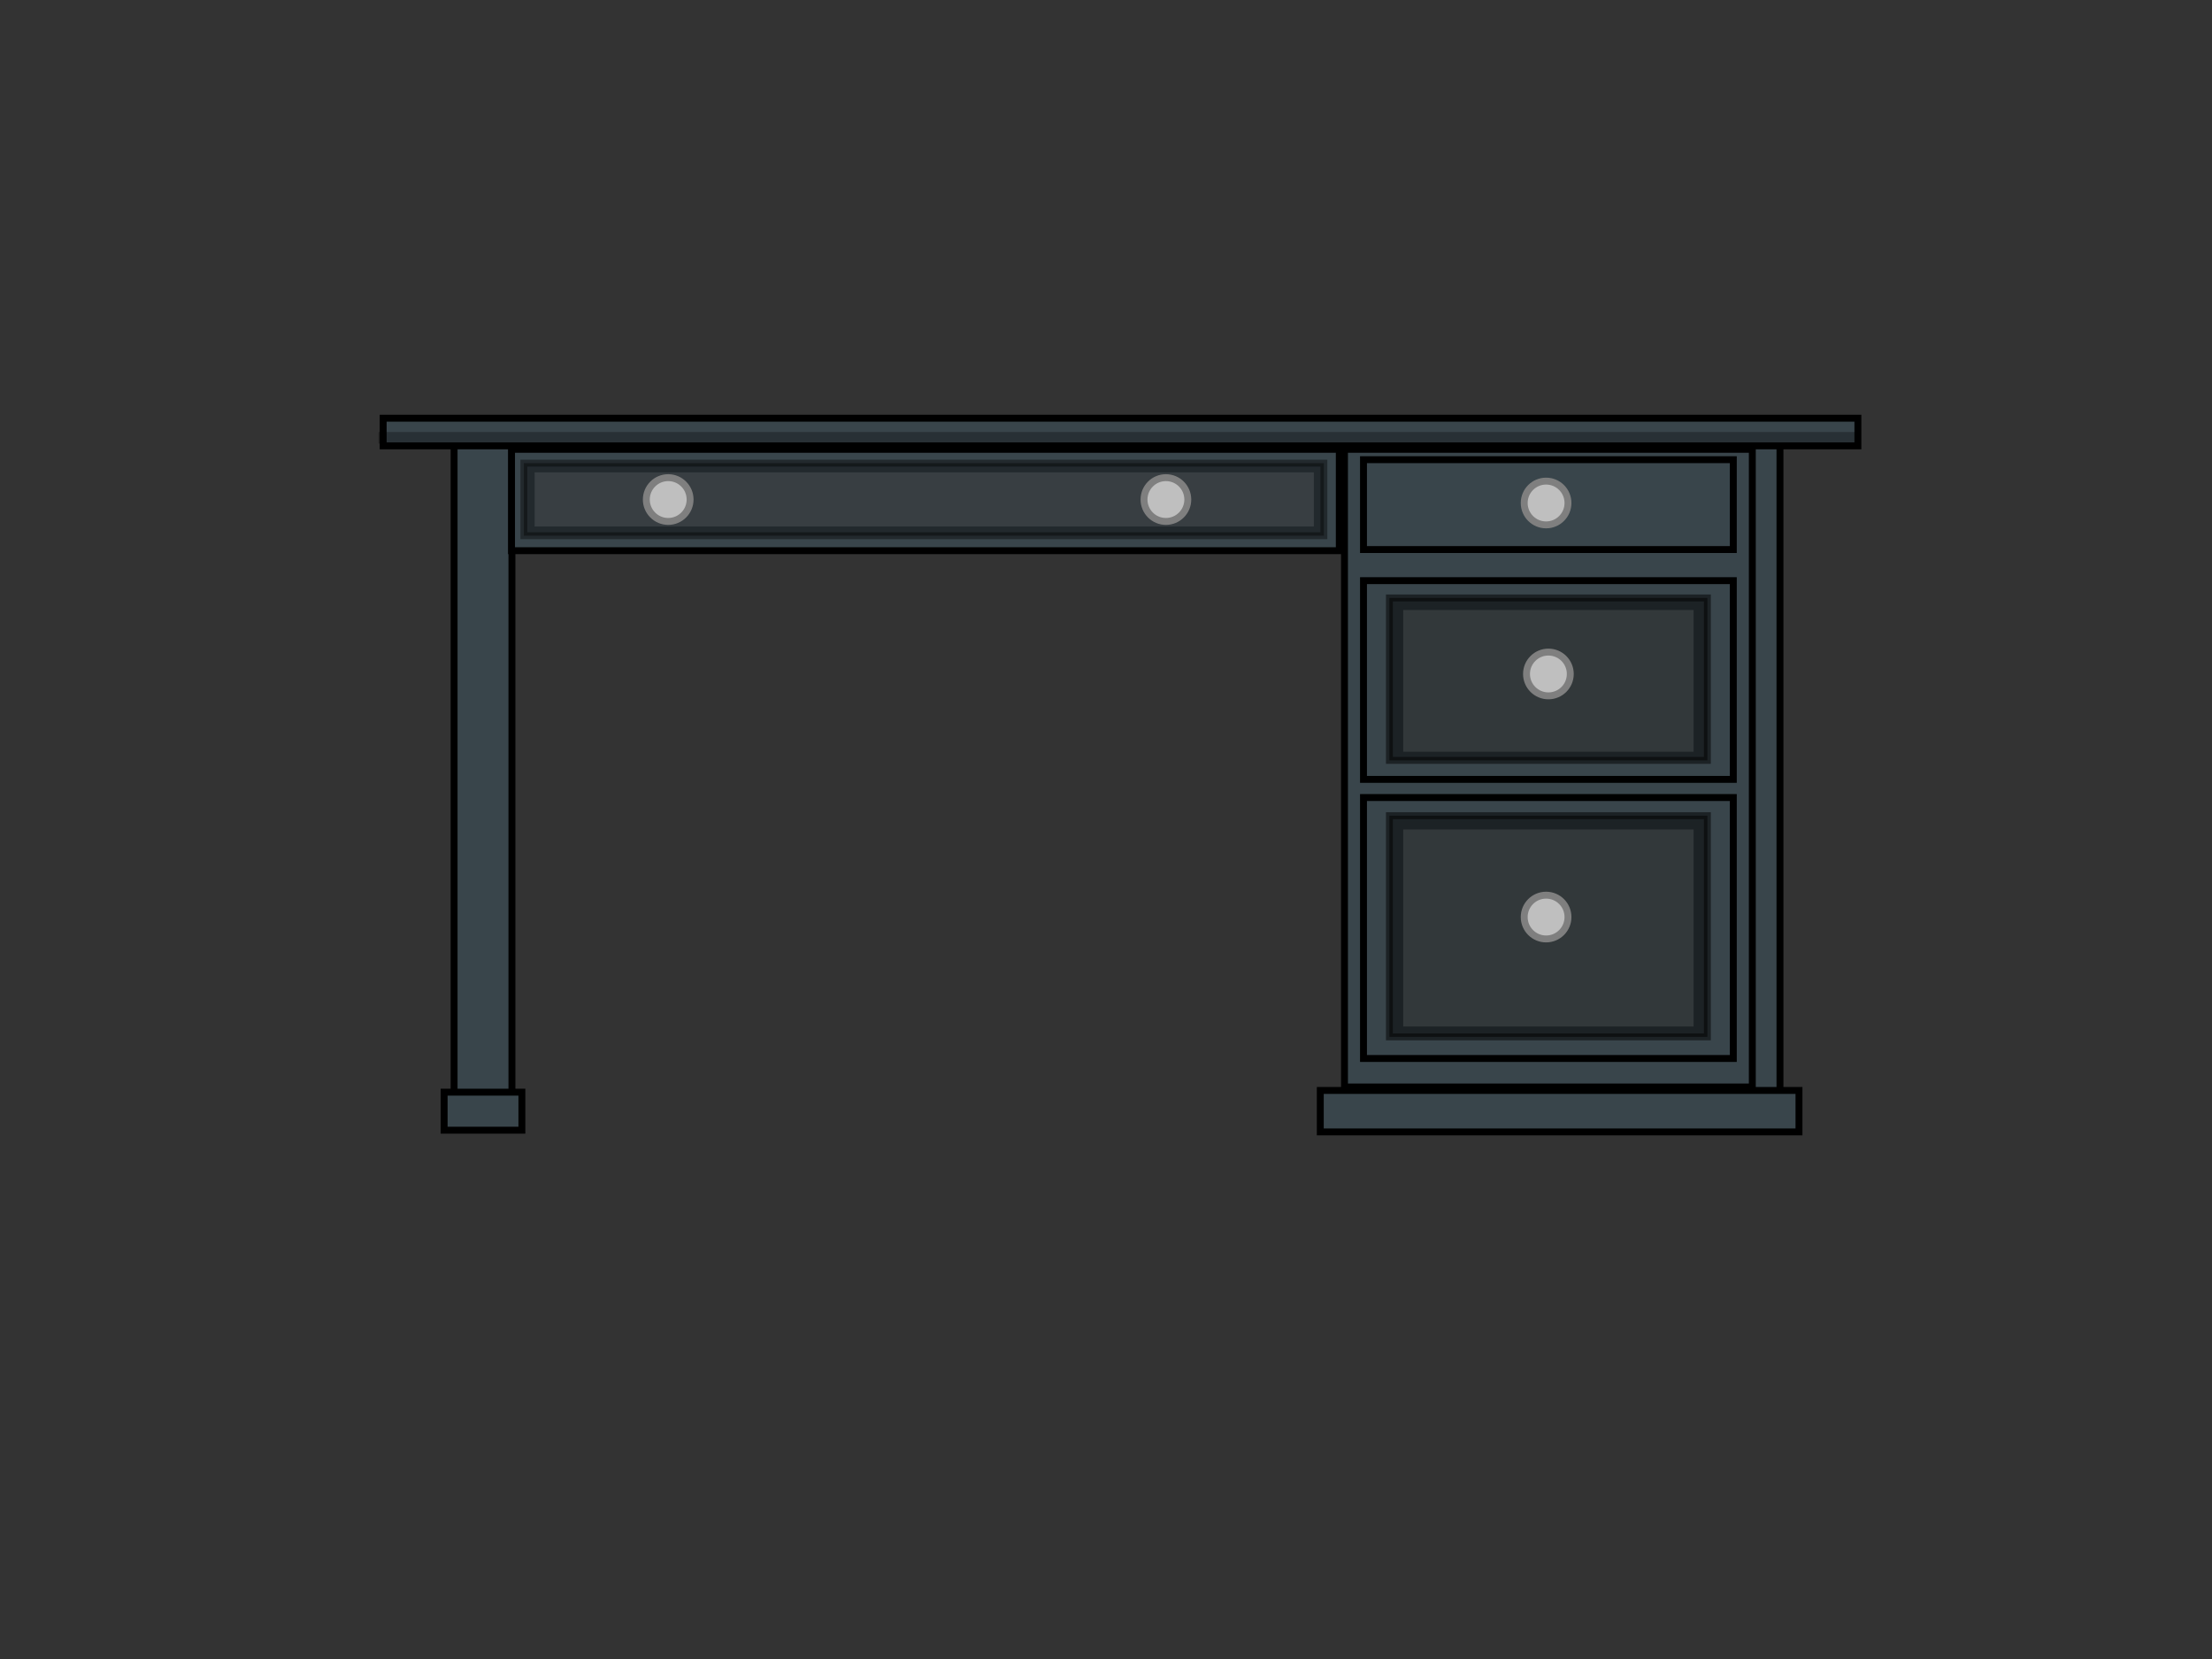 <svg width="640" height="480" xmlns="http://www.w3.org/2000/svg">
 <rect width="100%" height="100%" fill="#333333" stroke="none"/>
 <!-- Created with SVG-edit - http://svg-edit.googlecode.com/ -->
 <g>
  <title>Layer 1</title>
  <g id="svg_18">
   <rect y="121" id="svg_2" height="8" width="426.684" x="110.862" stroke-width="2" stroke="#000000" fill="#39454b"/>
   <rect x="109.5" opacity="0.3" id="svg_1" height="3.333" width="428.5" y="125" stroke-width="0" stroke="#000000" fill="#000000"/>
  </g>
  <g id="svg_37">
   <rect id="svg_35" height="188" width="16.731" y="129" x="131.385" stroke-linecap="null" stroke-linejoin="null" stroke-width="2" stroke="#000000" fill="#39454b"/>
   <rect id="svg_36" height="11" width="22.5" y="316" x="128.5" stroke-linecap="null" stroke-linejoin="null" stroke-width="2" stroke="#000000" fill="#39454b"/>
  </g>
  <g id="svg_38">
   <rect id="svg_39" height="188" width="29" y="129" x="486" stroke-linecap="null" stroke-linejoin="null" stroke-width="2" stroke="#000000" fill="#39454b"/>
   <rect id="svg_40" height="11" width="39" y="316" x="481" stroke-linecap="null" stroke-linejoin="null" stroke-width="2" stroke="#000000" fill="#39454b"/>
  </g>
  <g id="svg_50">
   <rect id="svg_43" height="29.333" width="239.5" y="130" x="148" stroke-linecap="null" stroke-linejoin="null" stroke-width="2" stroke="#000000" fill="#39454b"/>
   <rect opacity="0.4" id="svg_44" height="21" width="231.472" y="134" x="151.568" stroke-linecap="null" stroke-linejoin="null" stroke-width="2" stroke="#000000" fill="#000000"/>
   <rect id="svg_45" opacity="0.1" height="15.667" width="225.451" y="136.667" x="154.69" stroke-linecap="null" stroke-linejoin="null" stroke-width="0" stroke="#000000" fill="#ffffff"/>
  </g>
  <g id="svg_49">
   <ellipse ry="7.333" rx="7.333" id="svg_46" cy="144.533" cx="193.333" stroke-linecap="null" stroke-linejoin="null" stroke-width="0" stroke="#000000" fill="#7f7f7f"/>
   <ellipse opacity="0.5" id="svg_48" ry="5.333" rx="5.333" cy="144.533" cx="193.333" stroke-linecap="null" stroke-linejoin="null" stroke-width="0" stroke="#000000" fill="#ffffff"/>
  </g>
  <g id="svg_51">
   <ellipse id="svg_52" ry="7.333" rx="7.333" cy="144.533" cx="337.333" stroke-linecap="null" stroke-linejoin="null" stroke-width="0" stroke="#000000" fill="#7f7f7f"/>
   <ellipse id="svg_53" opacity="0.5" ry="5.333" rx="5.333" cy="144.533" cx="337.333" stroke-linecap="null" stroke-linejoin="null" stroke-width="0" stroke="#000000" fill="#ffffff"/>
  </g>
  <rect id="svg_54" height="184.5" width="118" y="130" x="389" stroke-linecap="null" stroke-linejoin="null" stroke-width="2" stroke="#000000" fill="#39454b"/>
  <rect id="svg_56" height="12" width="138.5" y="315.5" x="382" stroke-linecap="null" stroke-linejoin="null" stroke-width="2" stroke="#000000" fill="#39454b"/>
  <rect id="svg_62" height="26" width="107" y="133" x="394.5" stroke-linecap="null" stroke-linejoin="null" stroke-width="2" stroke="#000000" fill="#39454b"/>
  <g id="svg_63">
   <ellipse id="svg_64" ry="7.333" rx="7.333" cy="145.533" cx="447.333" stroke-linecap="null" stroke-linejoin="null" stroke-width="0" stroke="#000000" fill="#7f7f7f"/>
   <ellipse id="svg_65" opacity="0.5" ry="5.333" rx="5.333" cy="145.533" cx="447.333" stroke-linecap="null" stroke-linejoin="null" stroke-width="0" stroke="#000000" fill="#ffffff"/>
  </g>
  <rect id="svg_66" height="57.5" width="107" y="168" x="394.5" stroke-linecap="null" stroke-linejoin="null" stroke-width="2" stroke="#000000" fill="#39454b"/>
  <rect id="svg_67" height="75.5" width="107" y="230.75" x="394.5" stroke-linecap="null" stroke-linejoin="null" stroke-width="2" stroke="#000000" fill="#39454b"/>
  <rect id="svg_68" height="47" width="92" y="173" x="402" opacity="0.5" stroke-linecap="null" stroke-linejoin="null" stroke-width="2" stroke="#000000" fill="#000000"/>
  <rect id="svg_69" height="64" width="92" y="236" x="402" opacity="0.5" stroke-linecap="null" stroke-linejoin="null" stroke-width="2" stroke="#000000" fill="#000000"/>
  <rect id="svg_70" height="41" width="84" y="176.5" x="406" opacity="0.1" stroke-linecap="null" stroke-linejoin="null" stroke-width="0" stroke="#000000" fill="#ffffff"/>
  <rect id="svg_71" height="57" width="84" y="240" x="406" opacity="0.1" stroke-linecap="null" stroke-linejoin="null" stroke-width="0" stroke="#000000" fill="#ffffff"/>
  <g id="svg_72">
   <ellipse id="svg_73" ry="7.333" rx="7.333" cy="195" cx="448" stroke-linecap="null" stroke-linejoin="null" stroke-width="0" stroke="#000000" fill="#7f7f7f"/>
   <ellipse id="svg_74" opacity="0.5" ry="5.333" rx="5.333" cy="195" cx="448" stroke-linecap="null" stroke-linejoin="null" stroke-width="0" stroke="#000000" fill="#ffffff"/>
  </g>
  <g id="svg_75">
   <ellipse id="svg_76" ry="7.333" rx="7.333" cy="265.333" cx="447.333" stroke-linecap="null" stroke-linejoin="null" stroke-width="0" stroke="#000000" fill="#7f7f7f"/>
   <ellipse id="svg_77" opacity="0.5" ry="5.333" rx="5.333" cy="265.333" cx="447.333" stroke-linecap="null" stroke-linejoin="null" stroke-width="0" stroke="#000000" fill="#ffffff"/>
  </g>
 </g>
</svg>